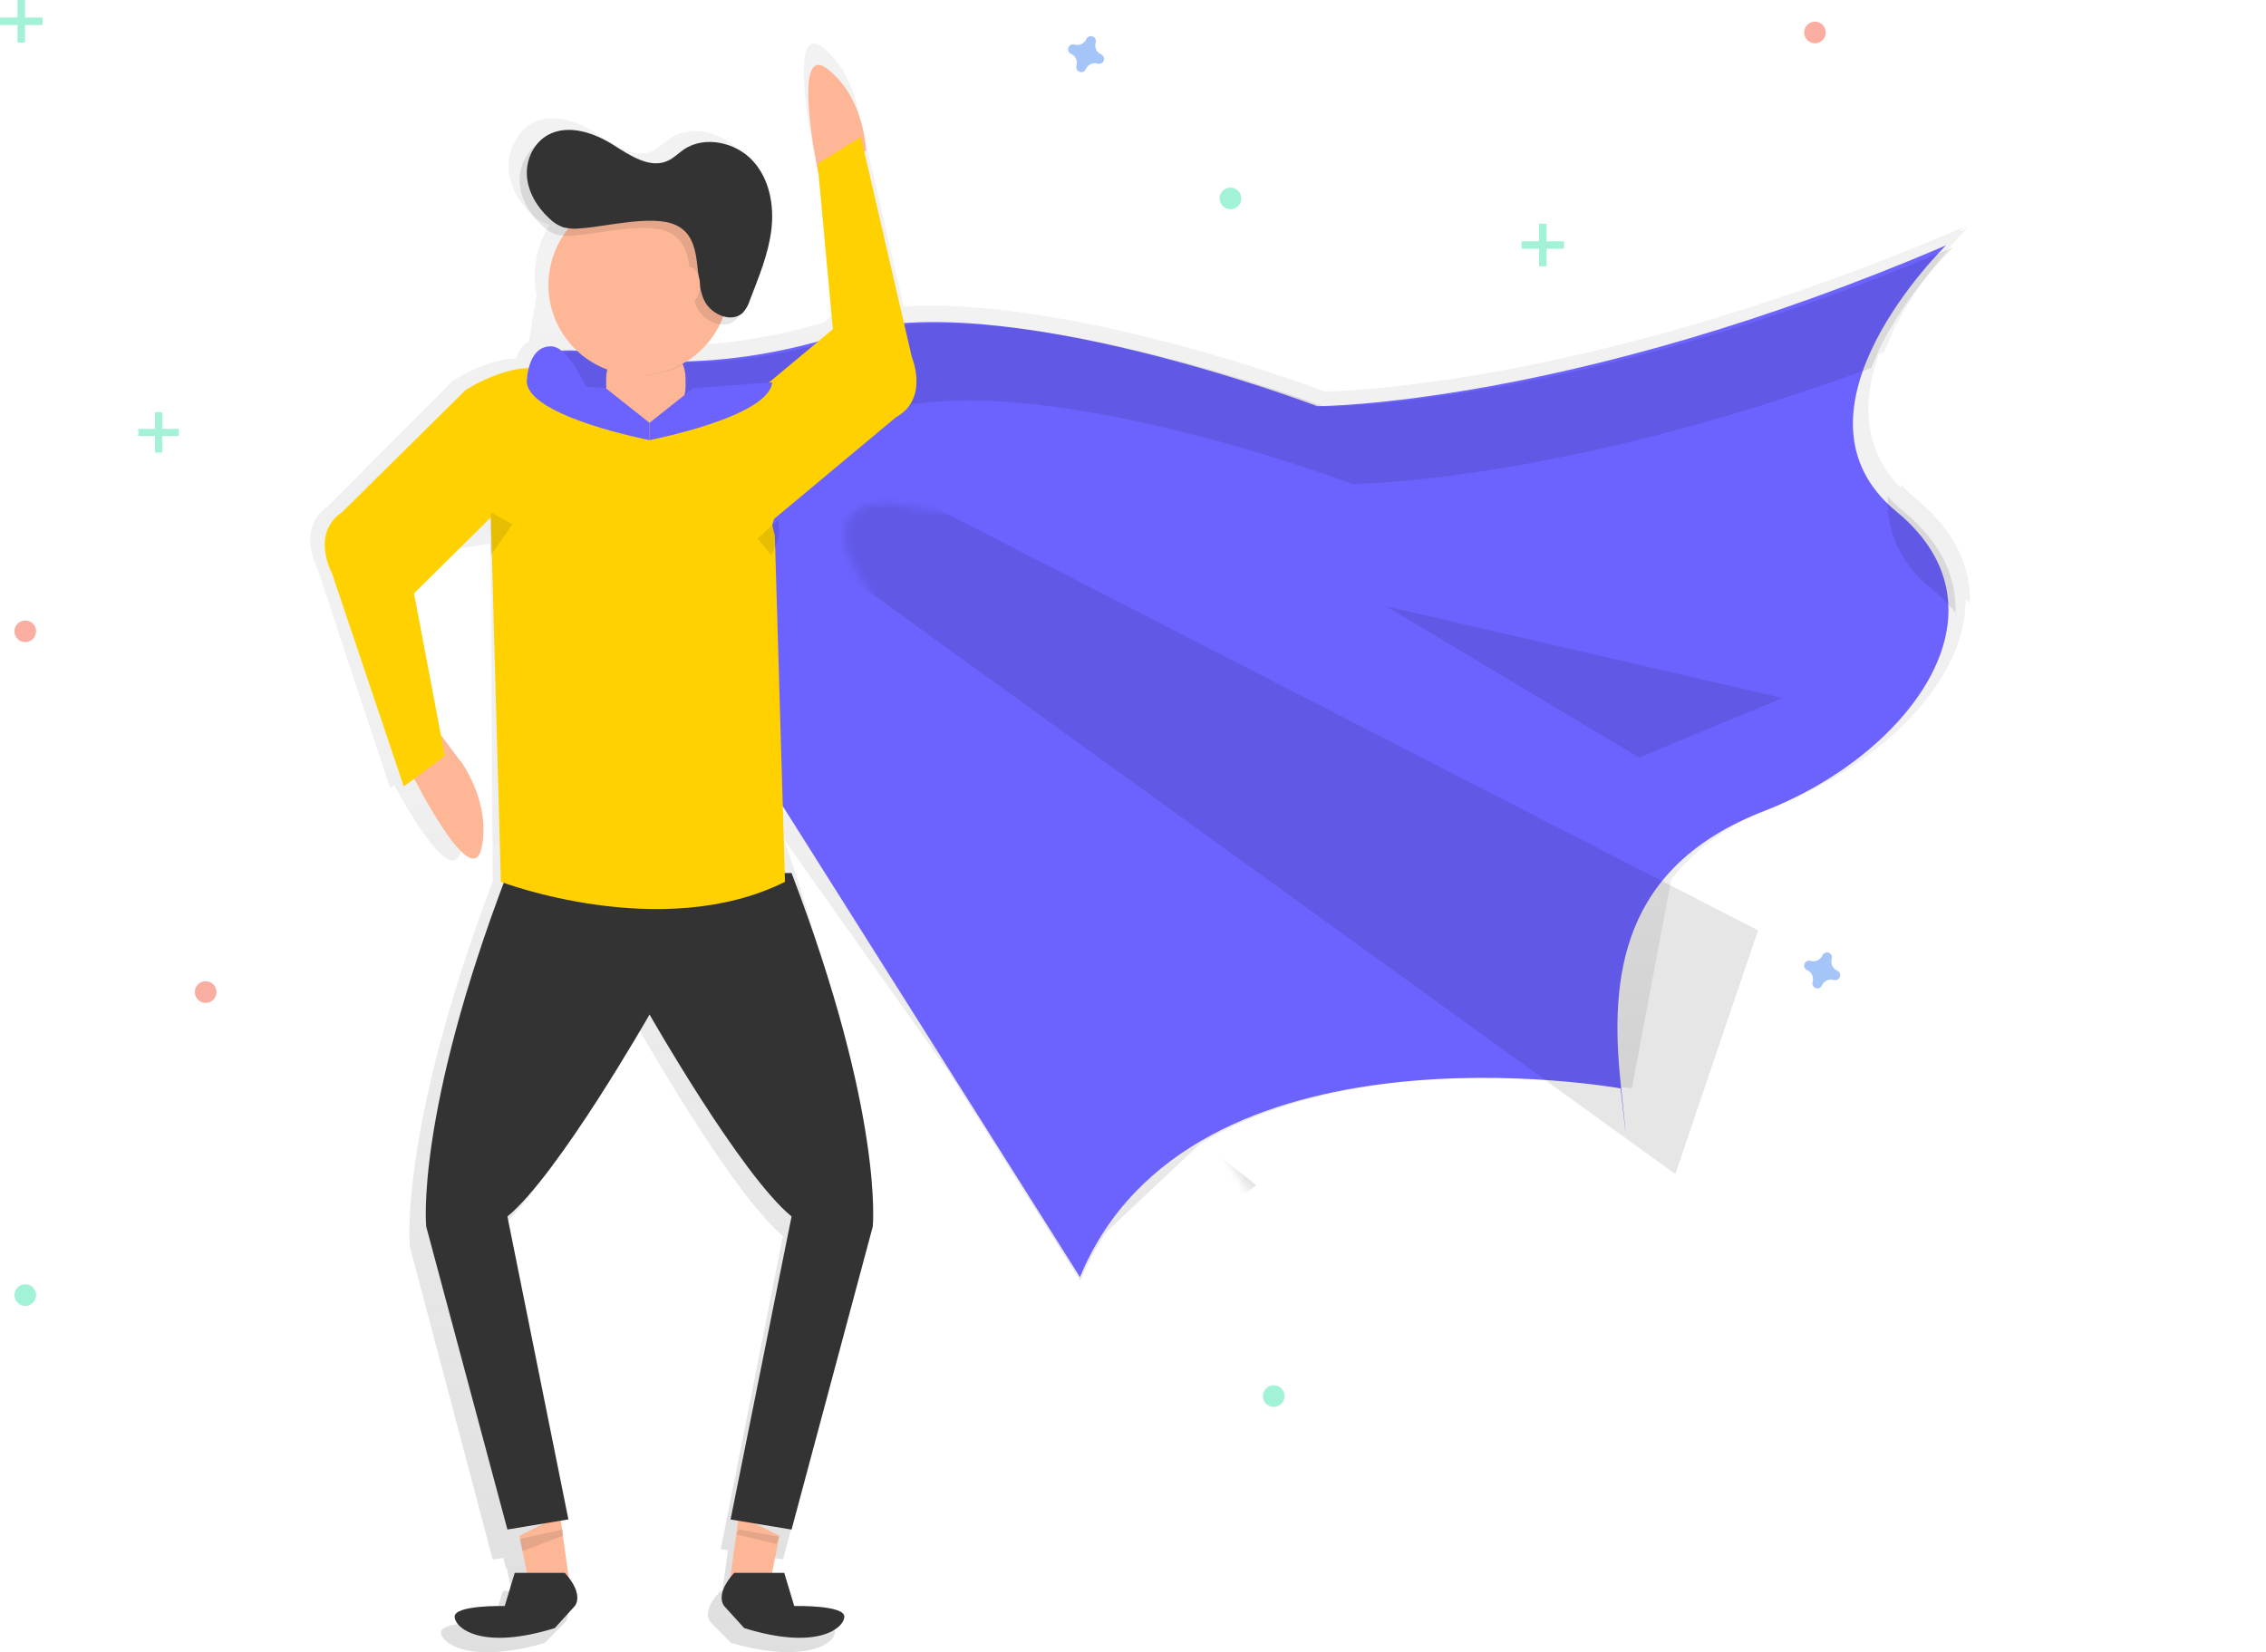 <svg fill="none" height="229" viewBox="0 0 314 229" width="314" xmlns="http://www.w3.org/2000/svg">
    <defs>
        <linearGradient gradientUnits="userSpaceOnUse" id="paint0_linear_6303_825" x1="273" x2="273"
            y1="228.985" y2="6.004">
            <stop stop-color="#808080" stop-opacity="0.25" />
            <stop offset="0.54" stop-color="#808080" stop-opacity="0.12" />
            <stop offset="1" stop-color="#808080" stop-opacity="0.1" />
        </linearGradient>
    </defs>
    <path clip-rule="evenodd"
        d="M263.41 67.116C264.098 67.891 264.846 68.609 265.647 69.266C270.973 73.658 273.14 78.653 272.993 83.684C272.801 83.448 272.599 83.215 272.392 82.982C272.488 94.355 260.561 106.052 246.337 111.561C239.48 114.219 234.764 117.773 231.587 121.893L226.134 150.821L214.538 149.558C201.961 148.805 181.596 149.353 166.342 158.492L153.218 170.839C151.832 172.94 150.652 175.17 149.692 177.499L131.555 148.699L108.632 116.326C119.79 147.669 120.003 172.744 120.003 172.744L108.511 216.141L106.9 215.872L106.753 216.317L105.926 220.482H107.075L108.511 224.823C108.511 224.823 115.852 224.663 115.693 226.27C115.533 227.878 111.547 230.611 101.327 227.717L98.454 224.823C98.454 224.823 97.017 223.376 99.891 220.482H100.095L100.88 214.864L99.879 214.694L108.496 171.3C101.312 165.354 88.387 142.369 88.387 142.369C88.387 142.369 75.459 165.351 68.278 171.3L76.902 214.706L75.901 214.876L76.697 220.494H76.902C79.775 223.388 78.338 224.835 78.338 224.835L75.465 227.729C65.251 230.623 61.259 227.89 61.1 226.282C60.941 224.675 68.281 224.835 68.281 224.835L69.718 220.494H70.866L70.229 217.291L70.099 217.337L69.745 215.908L68.278 216.153L56.786 172.756C56.786 172.756 55.19 156.845 68.278 122.126L67.959 75.365L60.805 76.416L55.482 81.74L59.69 104.323L60.835 105.807H60.889C60.889 105.807 65.317 111.534 63.895 117.843C62.732 123.049 56.678 112.606 54.616 108.822L54.06 109.239L44.005 78.862C44.005 78.862 40.972 73.237 45.442 70.183L62.678 52.825C62.678 52.825 67.166 49.798 71.551 49.667C71.843 48.729 72.363 47.77 73.295 47.331L74.344 40.937C73.649 37.54 74.326 34.004 76.225 31.111C76.022 31.083 75.821 31.039 75.624 30.978C74.852 30.696 74.156 30.238 73.589 29.64C71.903 28.017 70.643 25.828 70.481 23.476C70.382 22.013 70.747 20.555 71.524 19.314C72.016 18.41 72.743 17.659 73.628 17.14C76.463 15.512 80.076 16.799 82.811 18.594C82.926 18.669 83.043 18.746 83.16 18.823C85.439 20.325 88.093 22.075 90.497 20.903C91.02 20.648 91.467 20.272 91.915 19.896C92.179 19.675 92.442 19.454 92.722 19.256C95.64 17.192 99.987 18.209 102.37 20.882C104.754 23.555 105.415 27.424 105.013 30.99C104.649 34.209 103.507 37.272 102.373 40.313C102.25 40.642 102.128 40.969 102.007 41.297C101.843 41.799 101.622 42.28 101.345 42.729C101.213 42.984 101.046 43.22 100.849 43.428C100.257 44.02 99.409 44.273 98.592 44.104C97.892 45.518 96.943 46.793 95.791 47.866C102.039 47.541 108.227 46.467 114.223 44.667L115.257 43.795L113.135 20.716L112.72 20.912C112.72 20.912 108.947 2.583 114.012 6.567C117.806 9.567 118.843 14.404 119.122 16.626L119.236 16.556L125.23 42.472C130.569 42.133 136.511 42.572 142.496 43.447C161.52 46.135 181.185 53.346 183.571 54.254C187.443 54.181 222.161 52.931 272.058 31.495C272.058 31.495 271.845 31.713 271.472 32.101L272.674 31.592C272.674 31.592 264.628 39.433 261.117 48.781L260.377 49.056C258.141 55.259 257.949 62.058 263.41 67.67V67.116ZM108.196 111.643L108.211 112.176L108.857 112.69L108.196 111.643Z"
        fill="url(#paint0_linear_6303_825)" fill-rule="evenodd" />
    <path
        d="M63.8 105.43H63.745L61.193 102L57.063 106.304L57.52 107.018L57 107.149C57 107.149 65.336 123.925 66.725 117.557C68.113 111.19 63.8 105.43 63.8 105.43Z"
        fill="#FDB797" />
    <path
        d="M80.092 48.608C80.092 48.608 95.379 53.22 116.785 46.3C138.19 39.381 182.525 56.294 182.525 56.294C182.525 56.294 217.688 56.294 269.67 34C269.67 34 245.973 57.063 262.79 70.901C279.607 84.74 264.32 104.726 244.444 112.415C224.568 120.103 223.041 135.477 224.568 150.085C226.095 164.693 224.568 150.855 224.568 150.855C224.568 150.855 164.943 140.092 149.653 177L73.977 57.066C73.977 57.066 69.391 47.842 80.092 48.608Z"
        fill="#6C63FF" />
    <mask style="mask-type:alpha" height="143" id="mask0_6303_825" maskUnits="userSpaceOnUse"
        width="197" x="117" y="55">
        <path clip-rule="evenodd"
            d="M124.119 69.765C124.119 69.765 139.398 74.371 160.793 67.46C182.188 60.55 226.501 77.44 226.501 77.44C226.501 77.44 261.647 77.44 313.604 55.176C313.604 55.176 289.919 78.208 306.727 92.028C323.536 105.849 308.256 125.808 288.39 133.486C268.524 141.165 266.998 156.518 268.524 171.106C270.05 185.695 268.524 171.875 268.524 171.875C268.524 171.875 208.928 161.127 193.646 197.985L118.006 78.211C118.006 78.211 113.423 69 124.119 69.765Z"
            fill="white" fill-rule="evenodd" />
    </mask>
    <g mask="url(#mask0_6303_825)">
        <path d="M41.904 25.301L232.151 162.727L243.612 128.947L41.904 25.301V25.301Z"
            fill="black" opacity="0.1" />
        <path d="M53.365 68.295L158.802 175.779L174.085 164.263L53.365 68.295V68.295Z"
            fill="black" opacity="0.1" />
    </g>
    <g opacity="0.1">
        <path
            d="M84.992 59.446C84.992 59.446 100.272 64.024 121.667 57.155C143.062 50.287 187.369 67.078 187.369 67.078C187.369 67.078 215.801 67.078 259.322 50.975C262.763 41.886 270.65 34.263 270.65 34.263C218.68 56.392 183.547 56.392 183.547 56.392C183.547 56.392 139.231 39.604 117.839 46.472C96.447 53.341 81.164 48.763 81.164 48.763C70.468 47.999 75.052 57.158 75.052 57.158L78.197 62.111C78.853 60.442 80.68 59.138 84.992 59.446Z"
            fill="black" />
        <path
            d="M263.782 70.892C262.996 70.254 262.263 69.555 261.588 68.801C261.413 73.306 262.969 77.788 267.601 81.575C268.835 82.572 269.967 83.691 270.979 84.913C271.127 80.018 269.003 75.159 263.782 70.892Z"
            fill="black" />
    </g>
    <path d="M108 212.856L106.601 220H101L102.402 210L108 212.856V212.856Z" fill="#FDB797" />
    <path d="M108 213L107.601 214L102 212.668L102.399 212L108 213V213Z" fill="black"
        opacity="0.1" />
    <path d="M72 212.856L73.4 220H79L77.6 210L72 212.856V212.856Z" fill="#FDB797" />
    <path d="M72 213.286L72.399 215L78 212.859V212L72 213.286V213.286Z" fill="black"
        opacity="0.1" />
    <path
        d="M120 20.886C120 20.886 119.837 13.589 114.683 9.572C109.529 5.555 113.386 24 113.386 24L120 20.886Z"
        fill="#FDB797" />
    <path
        d="M78.266 218H71.328L69.94 222.595C69.94 222.595 62.848 222.424 63.002 224.124C63.157 225.824 67.01 228.719 76.878 225.654L79.653 222.595C79.653 222.595 81.041 221.059 78.266 218Z"
        fill="#333333" />
    <path
        d="M101.734 218H108.672L110.06 222.595C110.06 222.595 117.152 222.424 116.998 224.124C116.843 225.824 112.99 228.719 103.122 225.654L100.347 222.595C100.347 222.595 98.959 221.059 101.734 218Z"
        fill="#333333" />
    <path
        d="M109.687 121H70.312C57.497 154.596 59.06 169.996 59.06 169.996L70.312 211.991L78.763 210.591L70.312 168.606C77.344 162.851 90.006 140.608 90.006 140.608C90.006 140.608 102.661 162.838 109.687 168.606L101.236 210.6L109.687 212L120.939 170.005C120.939 170.005 122.511 154.596 109.687 121Z"
        fill="#333333" />
    <path d="M70 121C70 121 92.117 127.75 109 121H70Z" fill="black" opacity="0.1" />
    <path
        d="M68.751 70.981L57.371 82.243L61.645 104.771L55.954 109L45.996 79.433C45.996 79.433 42.992 73.959 47.419 70.975L64.493 54.078C64.493 54.078 71.82 49.221 76.857 51.71C81.894 54.199 68.654 70.802 68.654 70.802"
        fill="#FFD101" />
    <path
        d="M68 71.293L69.406 122.222C69.406 122.222 91.734 130.722 108.778 122.222L107.372 74.28L107.013 72.695L107.273 71.915L124.17 57.818C128.801 55.253 126.354 49.498 126.354 49.498L119.294 19L113.298 22.697L115.41 45.627L103.378 55.669L103.076 55.654L72.23 54.318"
        fill="#FFD101" />
    <path
        d="M84 52.5C84 49.462 86.462 47 89.5 47V47C92.538 47 95 49.462 95 52.5V53.5C95 56.538 92.538 59 89.5 59V59C86.462 59 84 56.538 84 53.5V52.5Z"
        fill="#FDB797" />
    <path
        d="M85 51.371C88.33 52.494 92.007 52.099 95 50.298C94.253 48.322 92.311 47.006 90.133 47V47C87.53 47.009 85.335 48.877 85 51.371H85Z"
        fill="black" opacity="0.1" />
    <circle cx="88.5" cy="39.5" fill="#FDB797" r="12.5" />
    <path
        d="M79.462 32.648C78.67 32.744 77.867 32.7 77.091 32.518C76.329 32.251 75.642 31.816 75.084 31.247C73.418 29.7 72.177 27.635 72.016 25.405C71.855 23.175 72.928 20.813 74.926 19.707C77.723 18.165 81.29 19.383 83.987 21.084C86.307 22.554 89.077 24.44 91.57 23.272C92.388 22.89 93.021 22.216 93.766 21.713C96.645 19.757 100.932 20.722 103.283 23.255C105.633 25.787 106.293 29.453 105.889 32.836C105.484 36.219 104.146 39.417 102.918 42.605C102.727 43.235 102.403 43.819 101.966 44.321C100.47 45.806 97.67 44.653 96.685 42.811C94.973 39.608 96.685 34.054 92.641 32.186C89.421 30.703 82.92 32.43 79.462 32.648Z"
        fill="black" opacity="0.1" />
    <path
        d="M80.462 31.648C79.67 31.744 78.867 31.7 78.091 31.518C77.329 31.25 76.642 30.816 76.084 30.247C74.418 28.7 73.177 26.635 73.016 24.405C72.855 22.175 73.928 19.813 75.926 18.707C78.723 17.165 82.29 18.383 84.987 20.084C87.307 21.554 90.077 23.44 92.57 22.272C93.388 21.89 94.021 21.216 94.766 20.713C97.645 18.757 101.932 19.722 104.283 22.255C106.633 24.787 107.293 28.453 106.889 31.836C106.484 35.219 105.128 38.417 103.912 41.605C103.721 42.235 103.397 42.819 102.96 43.321C101.464 44.806 98.664 43.653 97.679 41.811C95.967 38.608 97.679 33.054 93.635 31.186C90.43 29.703 83.917 31.433 80.462 31.648Z"
        fill="#333333" />
    <ellipse cx="95.5" cy="39.5" fill="#FDB797" rx="1.5" ry="2.5" />
    <path d="M68 71L71 72.662L68 77V71V71Z" fill="black" opacity="0.1" />
    <path d="M107.841 72L105 74.632L106.893 77L108 74.368L107.841 72V72Z" fill="black"
        opacity="0.1" />
    <path d="M90 58.599V61C90 61 73.422 57.802 73 53L83.941 53.8L90 58.599Z"
        fill="#6C63FF" />
    <path d="M90 58.599V61C90 61 106.578 57.802 107 53L96.059 53.8L90 58.599Z"
        fill="#6C63FF" />
    <path d="M192 84L247 96.749L227.138 105L192 84V84Z" fill="black" opacity="0.1" />
    <path d="M73 52.998C73 52.998 73 48 76.334 48C79.669 48 83 58 83 58L73 52.998Z"
        fill="#6C63FF" />
    <circle cx="3.5" cy="87.5" fill="#F55F44" opacity="0.5" r="1.5" />
    <circle cx="28.5" cy="137.5" fill="#F55F44" opacity="0.5" r="1.5" />
    <circle cx="251.5" cy="4.5" fill="#F55F44" opacity="0.5" r="1.5" />
    <path
        d="M152.596 7.542C151.956 7.264 151.626 6.551 151.829 5.883C151.845 5.834 151.854 5.783 151.858 5.731V5.731C151.877 5.428 151.694 5.148 151.408 5.042C151.122 4.937 150.801 5.032 150.619 5.276V5.276C150.587 5.318 150.561 5.363 150.541 5.411C150.261 6.048 149.55 6.375 148.884 6.174C148.835 6.159 148.784 6.149 148.732 6.145V6.145C148.428 6.126 148.148 6.309 148.042 6.595C147.937 6.88 148.032 7.201 148.276 7.384V7.384C148.318 7.415 148.363 7.441 148.412 7.461C149.046 7.743 149.371 8.453 149.169 9.117C149.153 9.166 149.143 9.217 149.14 9.269V9.269C149.121 9.572 149.304 9.852 149.59 9.958C149.875 10.063 150.196 9.968 150.379 9.724V9.724C150.411 9.682 150.437 9.637 150.457 9.589C150.736 8.949 151.449 8.62 152.117 8.822C152.166 8.838 152.217 8.848 152.269 8.851V8.851C152.572 8.87 152.851 8.688 152.957 8.404C153.062 8.12 152.97 7.8 152.729 7.616V7.616C152.687 7.586 152.643 7.562 152.596 7.542V7.542Z"
        fill="#4D8AF0" opacity="0.5" />
    <path
        d="M254.589 134.539C253.951 134.261 253.622 133.549 253.824 132.882C253.84 132.833 253.849 132.782 253.853 132.73V132.73C253.872 132.427 253.689 132.147 253.404 132.042C253.119 131.937 252.799 132.032 252.616 132.275V132.275C252.585 132.317 252.559 132.363 252.539 132.411C252.261 133.049 251.549 133.378 250.882 133.176C250.833 133.16 250.782 133.151 250.73 133.147V133.147C250.427 133.128 250.147 133.311 250.042 133.596C249.937 133.881 250.032 134.201 250.275 134.384V134.384C250.317 134.415 250.363 134.441 250.411 134.461C251.049 134.739 251.378 135.451 251.176 136.118C251.16 136.167 251.151 136.218 251.147 136.27V136.27C251.128 136.573 251.311 136.853 251.596 136.958C251.881 137.063 252.201 136.968 252.384 136.725V136.725C252.415 136.683 252.441 136.637 252.461 136.589C252.739 135.951 253.451 135.622 254.118 135.824C254.167 135.84 254.218 135.849 254.27 135.853V135.853C254.573 135.872 254.853 135.689 254.958 135.404C255.063 135.119 254.968 134.799 254.725 134.616V134.616C254.683 134.585 254.637 134.559 254.589 134.539Z"
        fill="#4D8AF0" opacity="0.5" />
    <circle cx="176.5" cy="193.5" fill="#47E6B1" opacity="0.5" r="1.5" />
    <circle cx="3.5" cy="179.5" fill="#47E6B1" opacity="0.5" r="1.5" />
    <circle cx="170.5" cy="27.5" fill="#47E6B1" opacity="0.5" r="1.5" />
    <g opacity="0.5">
        <path d="M2.427 0H3.468V5.895H2.427V0Z" fill="#47E6B1" />
        <path d="M5.895 2.427V3.468L1.95503e-05 3.468V2.427L5.895 2.427Z"
            fill="#47E6B1" />
    </g>
    <g opacity="0.5">
        <path d="M21.48 57.128H22.471V62.743H21.48V57.128Z" fill="#47E6B1" />
        <path d="M24.783 59.44V60.431H19.169V59.44H24.783Z" fill="#47E6B1" />
    </g>
    <g opacity="0.5">
        <path d="M213.268 31.015H214.309V36.91H213.268V31.015Z" fill="#47E6B1" />
        <path d="M216.739 33.442V34.483H210.844V33.442H216.739Z" fill="#47E6B1" />
    </g>

</svg>
